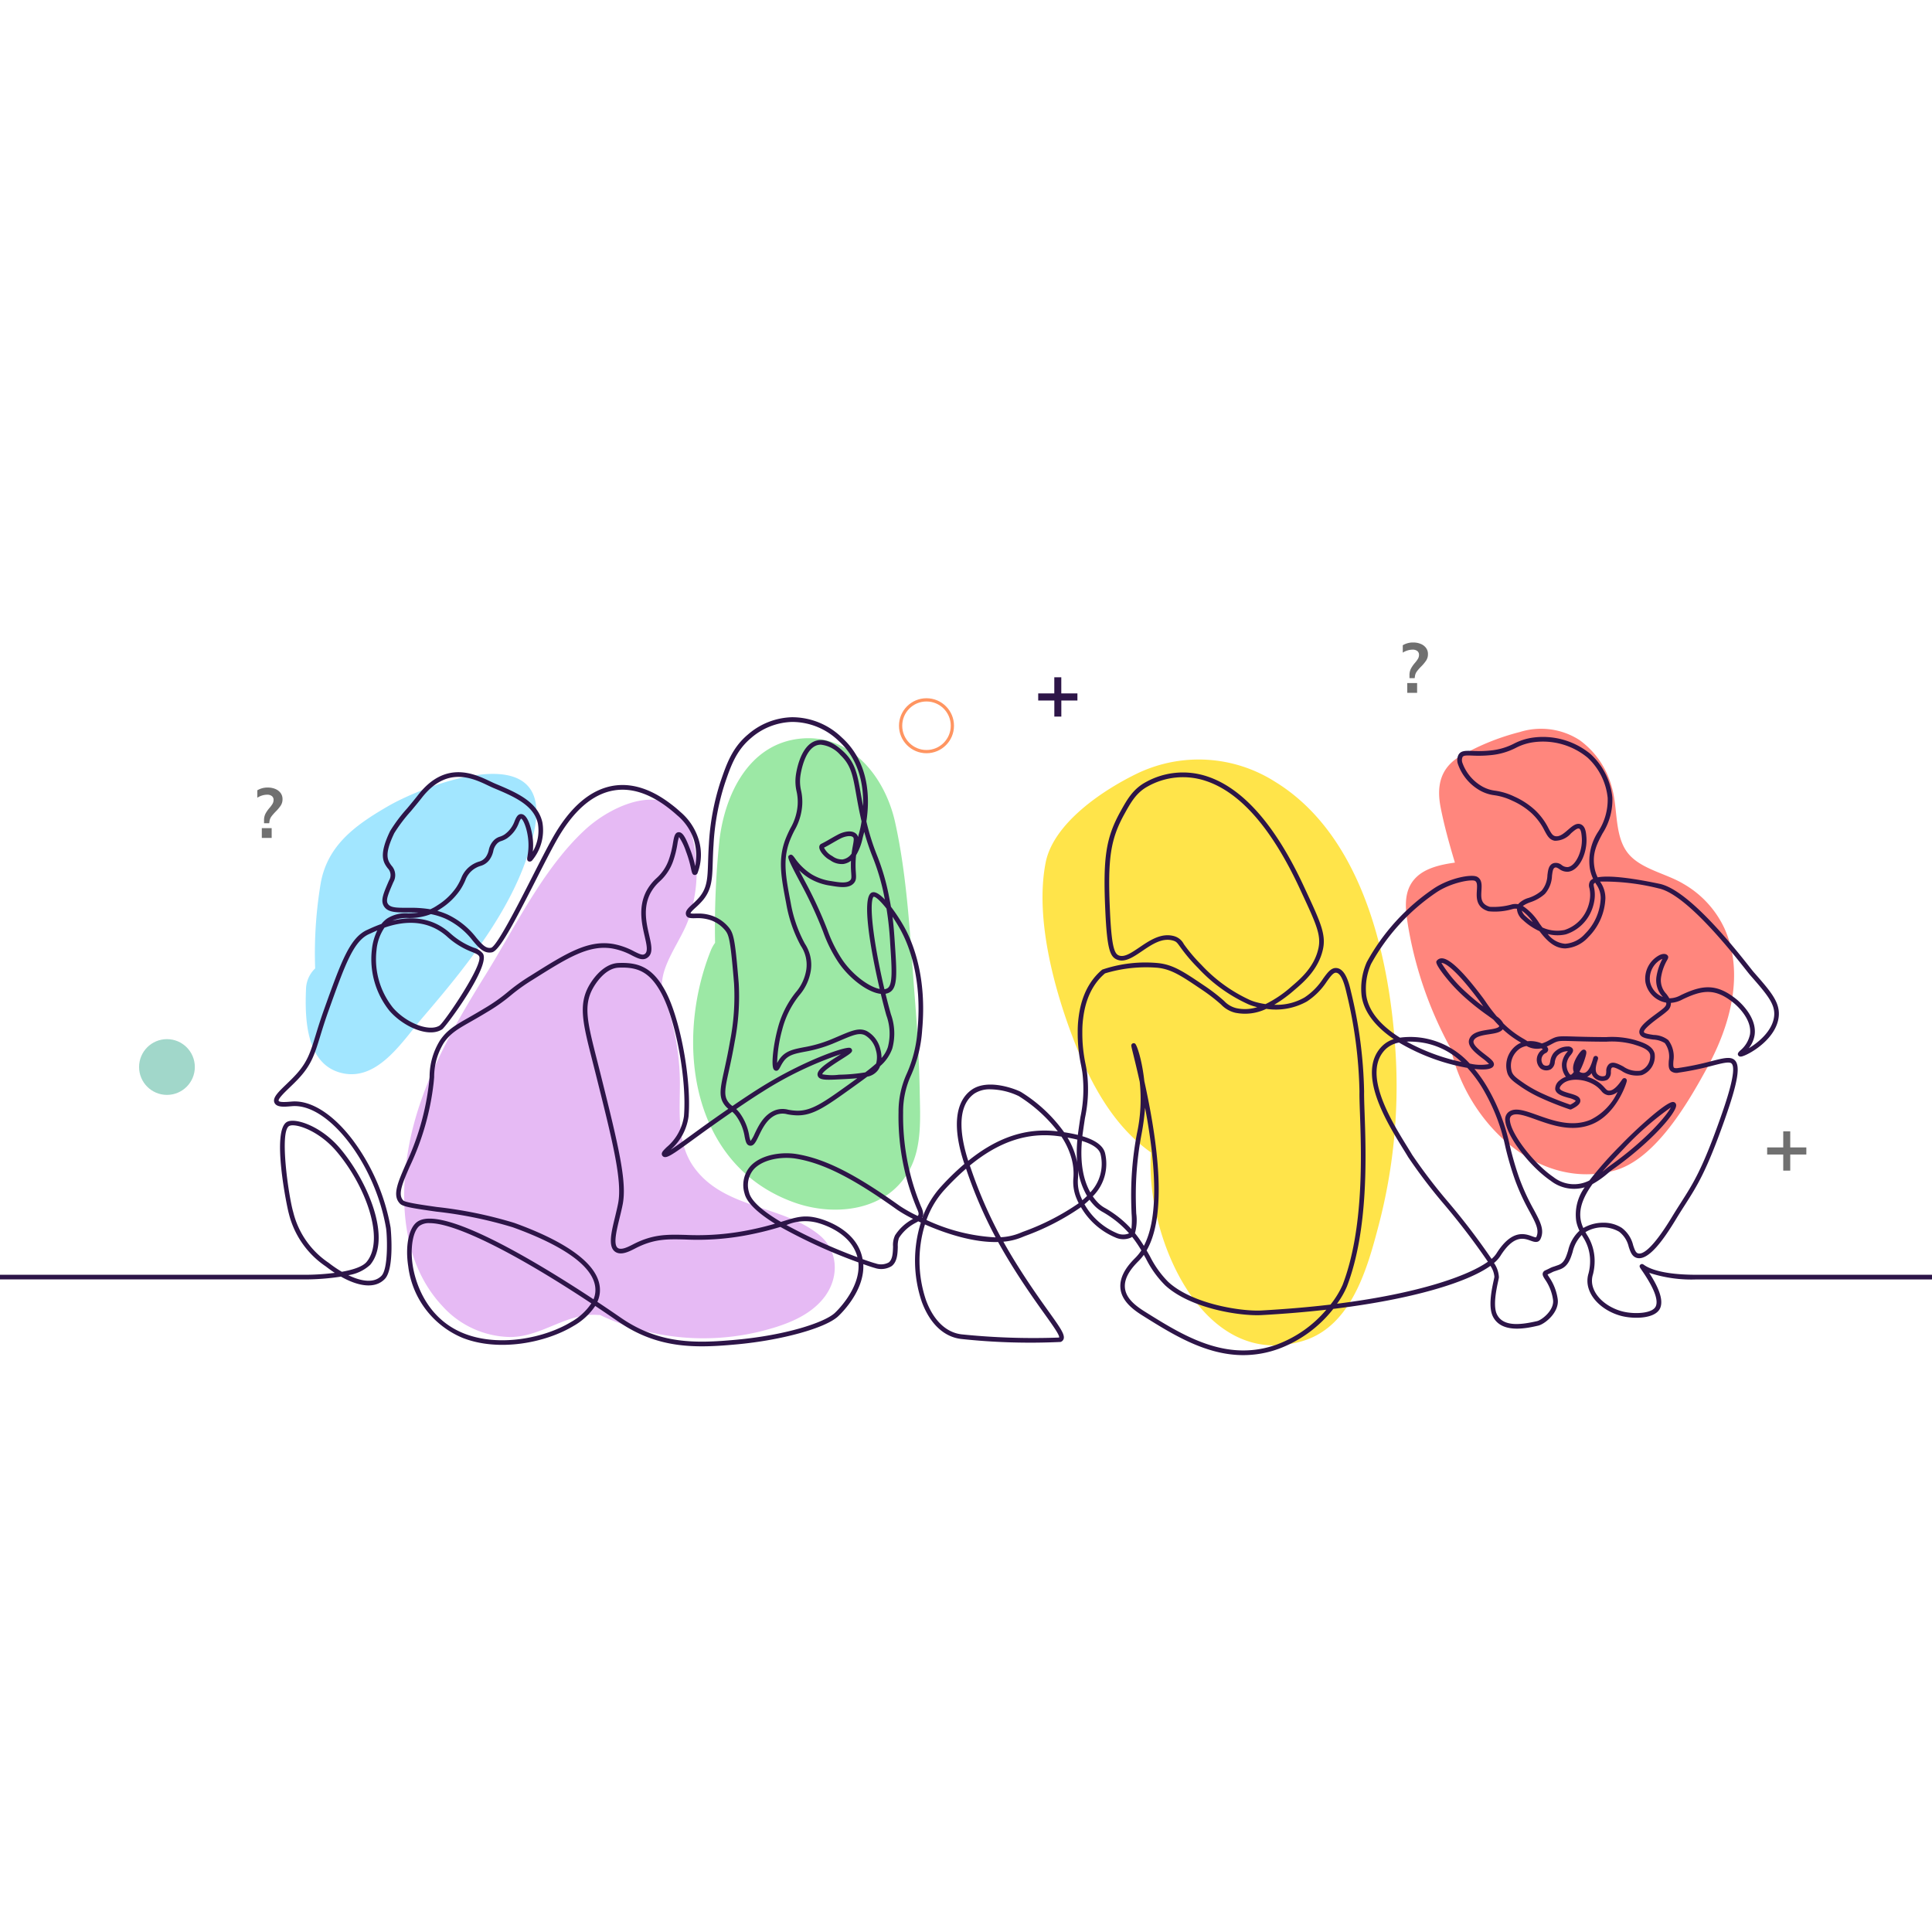 <svg xmlns="http://www.w3.org/2000/svg" width="300" height="300" viewBox="0 0 300 300"><defs><style>.cls-1{fill:#e6baf4;}.cls-2{fill:#ffe44a;}.cls-3{fill:#9ce8a5;}.cls-4{fill:#ff867d;}.cls-5{fill:#a2e6ff;}.cls-6{fill:#a1d7ca;}.cls-7,.cls-8{fill:none;}.cls-8{stroke:#ff9561;stroke-width:0.503px;}.cls-9{isolation:isolate;}.cls-10{fill:#707070;}.cls-11{fill:#2d1548;}</style></defs><g id="Calque_1" data-name="Calque 1"><path id="Tracé_791" data-name="Tracé 791" class="cls-1" d="M127.199,191.752c-5.704-4.655-14.757-3.994-19.438-10.495-2.746-3.814-2.168-8.778-2.187-13.213a38.333,38.333,0,0,0-2.489-13.284c-1.443-4.057,2.7-8.395,3.94-12.335a22.23,22.23,0,0,0,.194-13.515c-2.741-8.076-11.823-4.263-16.361-.078-6.517,6.012-10.834,15.085-15.463,22.538-5.03,8.099-10.018,16.791-11.84,26.266-1.638,8.513-1.115,18.494,5.13,25.157a14.472,14.472,0,0,0,10.689,4.819c4.756-.078,8.698-3.758,13.374-3.432.143.011.279.009.415.009a37.36,37.36,0,0,0,24.77,2.587c3.7-.915,7.827-2.296,10.172-5.485C130.315,198.28,130.193,194.194,127.199,191.752Z"/><path id="Tracé_792" data-name="Tracé 792" class="cls-2" d="M216.743,164.15c-.822-14.985-4.965-34.36-18.809-42.796a22.082,22.082,0,0,0-21.242-1.298c-5.338,2.56-13.137,7.731-14.332,13.923-1.643,8.503,1.245,19.333,4.263,27.231,2.597,6.798,6.137,13.537,12.103,17.746-.978,12.646,7.88,34.213,23.726,29.222,7.448-2.347,9.888-11.276,11.637-17.96A85.167,85.167,0,0,0,216.743,164.15Z"/><path id="Tracé_793" data-name="Tracé 793" class="cls-3" d="M142.817,169.672c-.084-4.827-.361-9.649-.743-14.46-.721-9.057-1.113-18.671-3.087-27.555-1.552-6.994-6.857-13.764-14.715-12.963-8.042.821-11.754,8.75-12.568,15.871a129.884,129.884,0,0,0-.666,15.835,5.266,5.266,0,0,0-.659,1.178c-5.636,14.092-3.216,33.364,12.956,39.144,6.376,2.279,14.635,1.31,18.007-5.283C143.168,177.873,142.884,173.547,142.817,169.672Z"/><path id="Tracé_794" data-name="Tracé 794" class="cls-4" d="M267.772,144.161a15.542,15.542,0,0,0-6.371-6.918c-2.541-1.541-6.264-2.21-8.322-4.422-2.521-2.705-1.78-7.275-2.817-10.649a13.204,13.204,0,0,0-4.958-7.23,11.016,11.016,0,0,0-9.314-1.273,36.36,36.36,0,0,0-9.715,4.034c-2.728,1.868-3.177,4.577-2.576,7.66.561,2.877,1.365,5.741,2.217,8.583-2.314.316-4.605.878-6.043,2.317-2.069,2.069-1.64,4.994-1.214,7.597a60.211,60.211,0,0,0,6.643,19.014c2.405,11.132,13.271,22.089,25.315,18.909,6.435-1.699,11.546-10.622,14.515-16.067C268.636,159.288,270.927,151.183,267.772,144.161Z"/><path id="Tracé_795" data-name="Tracé 795" class="cls-5" d="M60.152,125.243c-4.875,2.84-9.222,5.916-10.33,11.774a65.744,65.744,0,0,0-.884,13.359,4.597,4.597,0,0,0-1.422,3.258c-.192,4.669.018,11.774,5.675,13.015,5.528,1.213,9.359-5.054,12.422-8.627,7.113-8.296,15.283-18.328,17.416-29.374C85.805,114.264,66.094,121.783,60.152,125.243Z"/><circle id="Ellipse_25" data-name="Ellipse 25" class="cls-6" cx="25.925" cy="165.686" r="4.329"/><g id="Ellipse_26" data-name="Ellipse 26"><circle id="Ellipse_50" data-name="Ellipse 50" class="cls-7" cx="143.865" cy="112.692" r="4.329"/><circle id="Ellipse_51" data-name="Ellipse 51" class="cls-8" cx="143.865" cy="112.692" r="4.019"/></g><g id="_" data-name=" "><g id="_2" data-name=" 2" class="cls-9"><g class="cls-9"><path class="cls-10" d="M219.441,99.767a2.948,2.948,0,0,1,1.194.229,1.907,1.907,0,0,1,.81.63,1.564,1.564,0,0,1,.288.934,1.78,1.78,0,0,1-.267.988,6.399,6.399,0,0,1-.798.956,7.097,7.097,0,0,0-.674.776,1.594,1.594,0,0,0-.282.723l-.044.304h-.804v-.445a2.2,2.2,0,0,1,.218-1.026,5.017,5.017,0,0,1,.63-.906,4.625,4.625,0,0,0,.473-.641,1.197,1.197,0,0,0,.157-.608.714.714,0,0,0-.266-.592,1.146,1.146,0,0,0-.733-.212,2.882,2.882,0,0,0-1.521.467v-1.151A3.048,3.048,0,0,1,219.441,99.767Zm-.923,7.82v-1.521h1.531V107.587Z"/></g></g></g><g id="_3" data-name=" 3"><g id="_4" data-name=" 4" class="cls-9"><g class="cls-9"><path class="cls-10" d="M41.577,122.29a2.948,2.948,0,0,1,1.194.229,1.907,1.907,0,0,1,.81.63,1.564,1.564,0,0,1,.288.934,1.78,1.78,0,0,1-.267.988,6.399,6.399,0,0,1-.798.956,7.097,7.097,0,0,0-.674.776,1.594,1.594,0,0,0-.282.723l-.044.304h-.804v-.445a2.2,2.2,0,0,1,.218-1.026,5.016,5.016,0,0,1,.63-.906,4.624,4.624,0,0,0,.473-.641,1.197,1.197,0,0,0,.157-.608.714.714,0,0,0-.266-.592,1.146,1.146,0,0,0-.733-.212,2.882,2.882,0,0,0-1.521.467v-1.151A3.048,3.048,0,0,1,41.577,122.29Zm-.923,7.82V128.59h1.531v1.521Z"/></g></g></g><g id="_5" data-name=" 5"><g id="Groupe_1260" data-name="Groupe 1260"><path id="Tracé_796" data-name="Tracé 796" class="cls-10" d="M280.487,178.172v1.101h-2.5v2.5h-1.086v-2.5H274.403V178.172h2.499v-2.497h1.086v2.497Z"/></g></g><g id="_2-2" data-name=" 2-2"><g id="Groupe_1261" data-name="Groupe 1261"><path id="Tracé_797" data-name="Tracé 797" class="cls-11" d="M167.301,107.671v1.102h-2.499V111.272H163.716v-2.499h-2.504V107.671h2.499v-2.5h1.086v2.497Z"/></g></g><path id="Tracé_798" data-name="Tracé 798" class="cls-11" d="M308.742,197.945h-45.326c-5.263,0-7.37-.971-8.163-1.552-.258-.189-.433-.114-.536-.017-.233.22-.1.411.163.791,1.916,2.758,2.666,4.664,2.231,5.667-.495,1.141-3.282,1.255-5.063.832-1.926-.457-4.134-1.842-4.727-3.908a3.266,3.266,0,0,1,.036-1.881,8.36,8.36,0,0,0,.254-2.258,7.51,7.51,0,0,0-1.23-3.948c-.067-.116-.132-.233-.196-.344a5.148,5.148,0,0,1,5.231-.066,4.089,4.089,0,0,1,1.49,2.342c.257.77.5,1.497,1.236,1.717,1.873.557,4.368-3.14,6.083-5.969.512-.845.971-1.564,1.414-2.258,1.94-3.038,3.336-5.234,6.124-13.106,2.129-6.012,2.548-8.563,1.552-9.414-.639-.543-1.748-.261-3.586.207a44.357,44.357,0,0,1-5.167,1.064c-.427.06-.577-.011-.628-.057-.142-.132-.116-.599-.088-1.051a4.251,4.251,0,0,0-.79-3.23,3.795,3.795,0,0,0-2.279-.8c-.549-.082-1.38-.206-1.494-.413-.227-.411,1.635-1.79,2.337-2.309.482-.356.936-.692,1.231-.966a1.531,1.531,0,0,0,.606-1.293,4.465,4.465,0,0,0,1.821-.543c.044-.022.078-.041.112-.055,3.019-1.426,4.955-1.701,7.797.597.299.24,2.903,2.424,2.552,4.881a4.372,4.372,0,0,1-1.502,2.505c-.246.233-.551.524-.28.823.196.219.507.117.673.062,1.308-.427,5.217-2.77,5.568-6.136.233-2.222-1.229-3.885-3.879-6.905-.108-.123-.347-.425-.679-.845-2.327-2.948-9.417-11.918-13.928-12.867-3.457-.728-7.57-1.396-9.626-1.009a5.367,5.367,0,0,1-.51-1.61c-.354-2.164.429-3.635,1.258-5.193a9.661,9.661,0,0,0,1.531-5.601,10.583,10.583,0,0,0-3.375-6.735,11.618,11.618,0,0,0-8.952-2.56,9.129,9.129,0,0,0-2.967.944,9.993,9.993,0,0,1-3.674,1.062,17.811,17.811,0,0,1-2.738.065c-1.076-.039-1.784-.065-2.172.57a1.879,1.879,0,0,0-.101,1.465,7.584,7.584,0,0,0,3.482,4.14,6.165,6.165,0,0,0,2.198.707,9.411,9.411,0,0,1,2.772.853,11.099,11.099,0,0,1,3.002,1.948,9.378,9.378,0,0,1,1.994,2.69c.433.807.776,1.444,1.603,1.576a3.294,3.294,0,0,0,2.524-1.169c.481-.415.978-.844,1.248-.716.317.148.374.903.412,1.403.155,2.059-.956,4.406-2.163,4.565a1.383,1.383,0,0,1-.953-.31,1.425,1.425,0,0,0-1.284-.29c-.737.258-.836,1.033-.939,1.855a3.864,3.864,0,0,1-.9,2.405,5.837,5.837,0,0,1-2.017,1.128,3.434,3.434,0,0,0-1.635.981,2.405,2.405,0,0,0-.945.021,10.332,10.332,0,0,1-3.455.383c-1.416-.435-1.358-1.407-1.291-2.533.05-.836.102-1.701-.661-2.126-.845-.465-4.267.166-6.722,1.803a32.838,32.838,0,0,0-10.417,11.429,10.133,10.133,0,0,0-.801,5.308c.407,2.663,2.386,4.897,4.983,6.662a4.441,4.441,0,0,0-1.707.989c-4.248,4.052.573,11.857,3.163,16.051.296.477.563.911.789,1.29a82.612,82.612,0,0,0,5.659,7.423,108.376,108.376,0,0,1,6.715,8.812c-3.042,2.164-10.629,4.912-23.429,6.526a13.258,13.258,0,0,0,1.545-2.693c3.373-8.802,2.961-20.54,2.74-26.847-.051-1.474-.092-2.631-.078-3.414a70.503,70.503,0,0,0-2.029-15.469c-.259-1.128-.798-3.475-2.159-3.694-.886-.142-1.458.645-2.182,1.64a10.015,10.015,0,0,1-2.878,2.913,8.583,8.583,0,0,1-4.707,1.137,20.822,20.822,0,0,0,3.109-2.266c1.422-1.208,3.801-3.232,4.469-6.414.477-2.275-.451-4.267-2.692-9.087l-.286-.615c-4.41-9.493-9.455-15.234-14.993-17.068a11.88,11.88,0,0,0-9.587.898c-1.968,1.07-2.892,2.731-3.87,4.492-2.296,4.13-2.763,7.186-2.376,15.572.271,5.873.743,7.009,1.768,7.459,1.222.539,2.538-.356,3.933-1.301,1.539-1.043,3.13-2.123,4.81-1.635.51.149.632.317,1.086.949a25.977,25.977,0,0,0,2.798,3.307,24.36,24.36,0,0,0,7.609,5.545,7.266,7.266,0,0,0,1.254.455c.092.025.202.054.329.084a6.275,6.275,0,0,1-3.258.151,3.811,3.811,0,0,1-1.884-1.116,28.365,28.365,0,0,0-3.126-2.405c-3.191-2.154-4.793-3.234-7.155-3.477a20.823,20.823,0,0,0-8.651,1.019c-3.062,2.566-3.525,6.284-3.7,7.689a16.318,16.318,0,0,0-.103,1.991,23.591,23.591,0,0,0,.517,5.142c.085.446.159.832.208,1.193a20.816,20.816,0,0,1-.31,6.911c-.095.637-.202,1.344-.316,2.151-.029.199-.054.395-.078.588-.765-.19-1.514-.32-2.131-.416a23.291,23.291,0,0,0-6.677-6.237c-.437-.28-5.027-2.233-7.68-.359-2.612,1.843-3.007,5.92-1.13,11.516a40.765,40.765,0,0,0-3.67,3.569,14.512,14.512,0,0,0-2.87,4.829l-.043-.02c.258-.377.265-.883-.137-1.743a36.605,36.605,0,0,1-2.793-14.628,13.481,13.481,0,0,1,1.251-5.819,20.54,20.54,0,0,0,1.707-7.013c.741-8.146-1.401-13.456-2.743-15.894a27.963,27.963,0,0,0-2.108-3.223c-.078-.465-.174-.964-.283-1.505a34.646,34.646,0,0,0-1.881-6.475,36.468,36.468,0,0,1-1.65-5.267c.495-3.137.659-9.016-3.845-13.058a11.094,11.094,0,0,0-7.716-3.115,10.833,10.833,0,0,0-6.805,2.662c-2.483,2.073-3.361,4.642-4.289,7.363A38.005,38.005,0,0,0,110.075,131.1c-.072,1.037-.1,1.95-.125,2.753-.078,2.455-.12,3.939-1.307,5.404a10.677,10.677,0,0,1-1.118,1.139c-.662.607-1.185,1.086-.99,1.688.166.516.746.505,1.417.495a6.345,6.345,0,0,1,2.528.352,5.168,5.168,0,0,1,2.159,1.576c.538.692.77,1.447,1.26,7.189l.029.349c.033.382.05.594.058.711a35.997,35.997,0,0,1-.621,8.895c-.317,1.836-.637,3.296-.894,4.468-.635,2.895-.925,4.217.078,5.508a3.047,3.047,0,0,0,.548.551c-1.599,1.102-2.912,2.037-3.336,2.338-.94.671-1.784,1.289-2.536,1.835-1.23.896-2.351,1.714-3.095,2.183a8.32,8.32,0,0,0,2.788-5.178c.465-5.705-1.282-15.17-3.601-19.477-2.038-3.786-4.303-4.466-7.301-4.344-2.564.109-4.282,3.016-4.601,3.598-1.621,2.959-.889,5.844.57,11.591q.207.817.435,1.718c2.738,10.917,4.246,16.932,3.554,20.456-.13.662-.303,1.368-.465,2.05-.586,2.389-1.139,4.646.028,5.436.898.607,2.184-.057,3.036-.495l.148-.078c2.87-1.462,4.898-1.411,7.708-1.34a41.101,41.101,0,0,0,10.441-.853c1.839-.382,3.199-.768,4.306-1.103a82.368,82.368,0,0,0,12.111,5.508c.43,4.105-3.637,7.836-3.681,7.875-1.625,1.467-7.509,3.414-15.214,4.128-6.295.586-11.995.733-17.999-3.414-.931-.642-2.172-1.492-3.636-2.462a4.395,4.395,0,0,0,.379-1.356c.517-4.869-6.939-8.618-13.285-10.905A65.783,65.783,0,0,0,67.839,187.421c-2.293-.325-4.893-.698-5.207-1.009-.905-.904-.149-2.646.995-5.283a40.987,40.987,0,0,0,3.705-12.962c.032-.31.057-.613.083-.912a10.065,10.065,0,0,1,1.489-5.299c1.016-1.505,2.164-2.159,4.249-3.346.715-.407,1.523-.868,2.462-1.441a27.174,27.174,0,0,0,3.681-2.585,28.666,28.666,0,0,1,3.44-2.458c5.405-3.4,8.666-5.452,12.353-4.843a10.215,10.215,0,0,1,3.055,1.086c.947.472,1.694.846,2.405.33.904-.656.615-1.911.249-3.499-.428-1.858-.961-4.169.155-6.419a6.772,6.772,0,0,1,1.474-1.908,7.644,7.644,0,0,0,2.102-3.171,15.648,15.648,0,0,0,.664-2.663,6.139,6.139,0,0,1,.246-1.069,9.136,9.136,0,0,1,1.086,2.254,17.2,17.2,0,0,1,.776,2.668c.138.633.216.985.603.974a.485.485,0,0,0,.388-.233,7.991,7.991,0,0,0,.092-5.576,9.077,9.077,0,0,0-2.77-4.011c-3.576-3.22-7.07-4.577-10.385-4.034-3.556.592-6.737,3.324-9.439,8.134-.887,1.577-2.006,3.778-3.192,6.109-2.039,4.007-5.45,10.714-6.345,10.914-.792.141-1.327-.435-2.279-1.552a12.266,12.266,0,0,0-4.48-3.614,11.145,11.145,0,0,0-1.585-.567c.15-.088.3-.185.454-.29a10.539,10.539,0,0,0,3.061-2.912,9.502,9.502,0,0,0,.835-1.546,3.597,3.597,0,0,1,1.027-1.499,3.655,3.655,0,0,1,1.31-.721,2.587,2.587,0,0,0,1.416-.972,3.627,3.627,0,0,0,.583-1.326,2.337,2.337,0,0,1,.574-1.16,1.478,1.478,0,0,1,.698-.424,3.732,3.732,0,0,0,.865-.413,5.021,5.021,0,0,0,1.848-2.426,2.761,2.761,0,0,1,.324-.629c.29.021.965,1.462,1.129,3.378a9.228,9.228,0,0,1-.123,2.421c-.067.405-.125.754.233.86a.51.51,0,0,0,.481-.159,7.293,7.293,0,0,0,1.603-5.896c-.698-3.258-4.072-4.673-7.331-6.038-.233-.099-.497-.224-.802-.369-2.425-1.155-6.939-3.303-11.161,2.113-.521.669-1.118,1.385-1.694,2.077a24.075,24.075,0,0,0-2.659,3.538c-1.836,3.79-1.031,4.888-.383,5.771a1.521,1.521,0,0,1,.215,1.888c-.86,1.995-1.292,2.996-.884,3.856.538,1.132,1.902,1.127,3.629,1.123.57,0,1.189,0,1.842.033a13.583,13.583,0,0,1-1.629.109,5.365,5.365,0,0,0-3.278.815,4.422,4.422,0,0,0-.864.832q-.926.326-1.894.776c-.113.053-.211.097-.29.133-2.725,1.207-4.06,4.931-6.72,12.366-.567,1.587-.957,2.855-1.301,3.974-.814,2.652-1.261,4.112-2.929,5.991-.521.586-1.111,1.155-1.629,1.656-1.282,1.233-2.208,2.125-1.832,2.892.347.71,1.515.609,2.453.529.15-.012.29-.025.411-.032,5.624-.305,12.791,9.092,14.453,18.978.161.956.393,6.231-.713,7.37-1.164,1.202-3.165.865-5.152-.093a6.383,6.383,0,0,0,3.4-1.61c3.458-4.185-.531-13.228-4.74-18.148-2.882-3.369-6.793-4.686-8.113-4.078-2.575,1.182-.047,13.378.211,14.238a13.915,13.915,0,0,0,5.758,8.245c.445.347.908.68,1.384.991a36.651,36.651,0,0,1-4.723.299H-1.657a.36.36,0,0,0-.359.361.36.36,0,0,0,.359.359H47.25a36.827,36.827,0,0,0,5.691-.433c2.524,1.419,5.198,2.023,6.805.372,1.564-1.611.916-7.93.907-7.991a32.089,32.089,0,0,0-5.832-13.532c-3.015-4.003-6.431-6.214-9.368-6.046-.128.008-.275.02-.434.033-.441.038-1.614.138-1.744-.129-.145-.296.956-1.356,1.684-2.057.531-.511,1.133-1.086,1.672-1.697,1.772-1.995,2.264-3.6,3.08-6.257.341-1.113.728-2.372,1.29-3.944,2.589-7.237,3.889-10.871,6.331-11.952.083-.036.184-.083.303-.138.251-.116.573-.265.953-.426a8.926,8.926,0,0,0-.843,2.995,12.82,12.82,0,0,0,2.729,9.488c2.151,2.483,6.106,4.243,8.18,2.883.576-.378,7.573-9.813,6.334-11.763a2.707,2.707,0,0,0-1.418-.918,11.491,11.491,0,0,1-3.689-2.273c-2.4-2.126-5.396-2.767-8.941-1.922a5.629,5.629,0,0,1,2.45-.413,9.141,9.141,0,0,0,3.517-.602,10.66,10.66,0,0,1,2.292.719,11.497,11.497,0,0,1,4.227,3.424c.96,1.124,1.719,2.012,2.953,1.792,1.143-.203,3.354-4.403,6.86-11.296,1.182-2.327,2.299-4.519,3.181-6.083,2.59-4.607,5.596-7.221,8.935-7.768,3.088-.507,6.382.79,9.788,3.857a8.401,8.401,0,0,1,2.568,3.7,8.546,8.546,0,0,1,.244,4.2,17.54,17.54,0,0,0-.753-2.514c-.655-1.707-1.139-2.824-1.856-2.75-.562.059-.679.71-.853,1.696a14.802,14.802,0,0,1-.632,2.543,6.94,6.94,0,0,1-1.933,2.907,7.477,7.477,0,0,0-1.61,2.095c-1.234,2.483-.645,5.035-.215,6.905.306,1.328.548,2.377.029,2.754-.341.248-.78.047-1.659-.392a11.016,11.016,0,0,0-3.258-1.155c-3.957-.654-7.305,1.453-12.854,4.943a29.121,29.121,0,0,0-3.513,2.511,26.696,26.696,0,0,1-3.601,2.529c-.931.567-1.733,1.025-2.441,1.43-2.108,1.201-3.379,1.926-4.49,3.569a10.758,10.758,0,0,0-1.61,5.639c-.026.296-.051.597-.082.903a40.346,40.346,0,0,1-3.646,12.746c-1.261,2.908-2.095,4.829-.843,6.079.465.465,2.148.719,5.614,1.212a65.389,65.389,0,0,1,11.87,2.431c6.104,2.2,13.283,5.746,12.814,10.151a3.703,3.703,0,0,1-.272,1.031C83.529,196.061,68.332,186.834,64.683,189.804c-1.249,1.016-1.768,3.765-1.292,6.841a13.888,13.888,0,0,0,8.43,11.094c5.642,2.225,12.939.756,17.231-1.843a9.961,9.961,0,0,0,3.376-3.112q1.746,1.164,3.569,2.421c6.206,4.286,12.039,4.14,18.477,3.541,6.898-.642,13.618-2.495,15.629-4.31.191-.173,4.184-3.837,3.947-8.139.951.34,1.593.543,1.779.587a3.072,3.072,0,0,0,2.638-.292c.874-.678.912-1.968.943-3.005a3.472,3.472,0,0,1,.187-1.369,6.744,6.744,0,0,1,2.614-2.353c.133-.078.258-.146.373-.218.133.063.269.126.407.19a19.86,19.86,0,0,0,.155,12.335c1.258,3.383,3.424,5.424,6.099,5.741a100.385,100.385,0,0,0,15.438.465.73.73,0,0,0,.479-.474c.217-.694-.585-1.815-2.341-4.273-1.17-1.638-2.773-3.879-4.59-6.749-.921-1.455-1.723-2.809-2.427-4.073a9.578,9.578,0,0,0,2.746-.635l.621-.251a37.901,37.901,0,0,0,8.679-4.475,11.23,11.23,0,0,0,5.346,4.707,2.959,2.959,0,0,0,2.414.021,1.707,1.707,0,0,0,.185-.118,18.998,18.998,0,0,1,1.432,2.105,7.026,7.026,0,0,1-.808,1.023l-.139.143c-.766.776-2.56,2.604-2.289,4.81.233,1.919,1.957,3.223,3.429,4.145,4.663,2.92,9.805,6.14,15.643,6.139a16.047,16.047,0,0,0,5.488-.978,19.331,19.331,0,0,0,8.48-6.2c12.345-1.501,20.826-4.123,24.403-6.683a3.532,3.532,0,0,1,.616,1.699c-.008.078-.054.294-.109.543-.287,1.319-.886,4.068-.133,5.604,1.348,2.747,5.339,1.829,7.044,1.437,1.047-.241,3.332-2.102,3.026-4.139a8.038,8.038,0,0,0-1.327-3.395c-.091-.141-.197-.31-.247-.411.473-.216.632-.299.728-.351a3.3,3.3,0,0,1,.543-.208l.633-.222c1.275-.45,1.638-1.599,1.988-2.71a5.515,5.515,0,0,1,1.422-2.643c.051.092.104.182.155.272a6.721,6.721,0,0,1,1.134,3.607,7.579,7.579,0,0,1-.237,2.08,3.941,3.941,0,0,0-.026,2.238c.674,2.346,3.124,3.905,5.254,4.41,1.957.465,5.18.388,5.89-1.247.625-1.441-.525-3.666-1.707-5.485a21.001,21.001,0,0,0,7.352,1.029h45.311a.36.36,0,0,0,0-.72ZM51.039,196.09a13.282,13.282,0,0,1-5.508-7.884c-.683-2.279-2.215-12.635-.6-13.376a1.29,1.29,0,0,1,.531-.092c1.396,0,4.392,1.245,6.735,3.985,4.563,5.333,7.629,13.717,4.732,17.223-.621.75-2.146,1.233-3.846,1.536A18.324,18.324,0,0,1,51.039,196.09Zm18.368-50.67a12.287,12.287,0,0,0,3.894,2.405c.551.224.915.372,1.086.636.77,1.212-5.268,10.101-6.121,10.775-1.563,1.024-5.151-.338-7.242-2.753a12.077,12.077,0,0,1-2.56-8.933,7.37,7.37,0,0,1,1.236-3.504C62.224,143.165,66.114,142.505,69.407,145.42Zm-2.584-4.227a18.417,18.417,0,0,0-3.278-.233H63.157c-1.685.005-2.651-.026-2.978-.711-.268-.565.145-1.523.895-3.258a2.193,2.193,0,0,0-.296-2.597c-.561-.766-1.196-1.629.45-5.031a24.038,24.038,0,0,1,2.566-3.392c.58-.698,1.18-1.418,1.707-2.095,3.867-4.96,7.884-3.049,10.284-1.905.3.142.583.278.833.382,3.088,1.294,6.284,2.632,6.905,5.526a6.494,6.494,0,0,1-.791,4.359,9.387,9.387,0,0,0,.018-1.796c-.088-1.043-.621-4.022-1.836-4.034-.528,0-.754.512-.993,1.062a4.348,4.348,0,0,1-1.58,2.109,3.033,3.033,0,0,1-.713.337,2.183,2.183,0,0,0-.982.606,2.995,2.995,0,0,0-.749,1.469,2.948,2.948,0,0,1-.465,1.086,1.89,1.89,0,0,1-1.078.719,4.386,4.386,0,0,0-1.533.849,4.276,4.276,0,0,0-1.216,1.747,8.879,8.879,0,0,1-.776,1.439,9.91,9.91,0,0,1-2.87,2.721,7.356,7.356,0,0,1-1.137.64Zm21.847,64.088c-4.14,2.508-11.172,3.928-16.594,1.79-6.276-2.474-7.697-8.689-7.983-10.537-.424-2.745.011-5.341,1.035-6.174a2.489,2.489,0,0,1,1.59-.432c3.957,0,13.179,4.562,25.103,12.46a9.215,9.215,0,0,1-3.152,2.892Zm49.567-58.624c.252,3.772.417,6.264-.424,6.788a1.2,1.2,0,0,1-.477.164c-.641-2.715-1.195-5.542-1.552-7.943-.874-5.95-.142-6.41-.136-6.412a.143.143,0,0,1,.046-.007c.301,0,1.065.698,1.964,1.843A50.588,50.588,0,0,1,138.236,146.657Zm-13.259-.13a20.673,20.673,0,0,1-2.195-6.338c-.766-3.998-1.273-6.639-.164-9.592a16.74,16.74,0,0,1,.761-1.677,9.013,9.013,0,0,0,1.189-3.916,8.086,8.086,0,0,0-.179-2.256,6.234,6.234,0,0,1-.118-2.172c.005-.043.521-4.32,2.697-4.883a1.928,1.928,0,0,1,.483-.059,4.661,4.661,0,0,1,3.034,1.603c1.66,1.572,1.943,3.175,2.456,6.087.213,1.203.453,2.566.841,4.221a15.788,15.788,0,0,1-.399,1.877c-.044.147-.09.33-.14.536l-.005.018a1.014,1.014,0,0,0-.346-.55c-.74-.621-2.051-.209-2.709.134-.543.284-.984.539-1.372.764-.444.258-.827.479-1.273.694a.566.566,0,0,0-.324.521c-.011.646.931,1.629,1.545,1.95.039.021.091.053.155.092a3.082,3.082,0,0,0,2.033.582,2.638,2.638,0,0,0,1.191-.5c-.011.238-.016.49-.013.756,0,.474.029.853.05,1.157.046.678.05.883-.136,1.086-.507.562-1.756.354-2.963.155a8.083,8.083,0,0,1-2.987-1.021,8.977,8.977,0,0,1-2.668-2.554c-.274-.372-.49-.666-.815-.465-.358.216-.465.282,1.605,4.158l.124.233a64.9,64.9,0,0,1,3.486,7.538,21.637,21.637,0,0,0,2.314,4.651c1.645,2.476,4.544,4.75,6.635,4.971.303,1.264.592,2.374.828,3.215l.032.113a8.229,8.229,0,0,1,.233,4.95,4.81,4.81,0,0,1-.982,1.682,5.03,5.03,0,0,0-.196-1.416,4.293,4.293,0,0,0-2.087-2.77c-1.185-.565-2.292-.092-4.5.853-.345.147-.721.31-1.13.478a20.313,20.313,0,0,1-4.189,1.191c-1.556.305-2.786.543-3.67,1.744a5.974,5.974,0,0,0-.438.698,21.695,21.695,0,0,1,.776-5.137,14.164,14.164,0,0,1,2.654-5.359,7.715,7.715,0,0,0,1.805-3.879A5.947,5.947,0,0,0,124.977,146.527Zm7.459-15.235c-.065.352-.14.765-.201,1.254a2.12,2.12,0,0,1-1.396.906,2.433,2.433,0,0,1-1.543-.483,2.304,2.304,0,0,0-.199-.117,2.964,2.964,0,0,1-1.145-1.23c.432-.213.818-.438,1.226-.673s.812-.472,1.343-.749,1.525-.548,1.914-.221C132.627,130.141,132.591,130.451,132.436,131.292Zm1.763-2.113A37.264,37.264,0,0,0,135.506,133.079a33.973,33.973,0,0,1,1.847,6.362l.049.244c-.766-.811-1.514-1.326-2.043-1.086-1.639.735-.126,9.131,1.241,14.973-1.721-.341-4.306-2.282-5.857-4.618a21.049,21.049,0,0,1-2.245-4.518,65.641,65.641,0,0,0-3.521-7.612l-.124-.233q-.441-.824-.768-1.457a8.592,8.592,0,0,0,1.641,1.279,8.838,8.838,0,0,0,3.237,1.113c1.396.233,2.845.476,3.616-.38.398-.441.366-.911.319-1.619-.02-.295-.045-.661-.047-1.114a13.388,13.388,0,0,1,.082-1.609,8.683,8.683,0,0,0,1.016-2.672c.049-.194.091-.365.132-.504C134.104,129.539,134.148,129.386,134.2,129.178Zm-21.018,37.094c.258-1.18.58-2.647.9-4.5a36.726,36.726,0,0,0,.627-9.066c-.008-.119-.026-.336-.059-.724l-.029-.349c-.486-5.707-.723-6.69-1.409-7.571a5.909,5.909,0,0,0-2.464-1.803,6.407,6.407,0,0,0-2.41-.405c-.138,0-.269,0-.393.005a3.504,3.504,0,0,1-.724-.029c.008-.182.442-.58.795-.904a11.243,11.243,0,0,0,1.191-1.216c1.34-1.655,1.39-3.317,1.467-5.836.025-.798.053-1.701.124-2.725a37.356,37.356,0,0,1,1.76-9.511c.894-2.621,1.739-5.097,4.069-7.042a10.123,10.123,0,0,1,6.355-2.495,10.39,10.39,0,0,1,7.223,2.93c3.291,2.953,3.912,7.06,3.811,10.129-.137-.706-.252-1.354-.358-1.962-.523-2.962-.838-4.75-2.671-6.485-1.543-1.461-2.954-2.039-4.189-1.718-2.65.685-3.211,5.301-3.233,5.497a6.939,6.939,0,0,0,.126,2.389,7.463,7.463,0,0,1,.169,2.079,8.327,8.327,0,0,1-1.114,3.635,17.451,17.451,0,0,0-.791,1.745c-1.18,3.144-.658,5.863.132,9.981a21.299,21.299,0,0,0,2.259,6.533,5.249,5.249,0,0,1,.853,3.724,7.054,7.054,0,0,1-1.67,3.552,14.946,14.946,0,0,0-2.77,5.6c-.631,2.327-1.046,5.58-.636,6.284a.486.486,0,0,0,.301.238c.38.096.569-.261.769-.64a6.182,6.182,0,0,1,.5-.829c.718-.974,1.718-1.169,3.229-1.465a20.855,20.855,0,0,0,4.331-1.234c.412-.171.789-.332,1.136-.479,2.072-.883,3.018-1.286,3.91-.861a3.632,3.632,0,0,1,1.707,2.314,3.801,3.801,0,0,1,.041,2.081c-.465.423-1.024.873-1.689,1.377a27.612,27.612,0,0,1-4.071.363,8.257,8.257,0,0,1-2.606-.067c.054-.472,2.168-1.81,2.969-2.317,1.432-.906,1.818-1.149,1.609-1.569a.421.421,0,0,0-.272-.217c-.798-.226-7.193,1.981-13.887,6.152-1.354.845-2.936,1.901-4.361,2.878a2.584,2.584,0,0,1-.607-.562C112.328,170.16,112.578,169.022,113.182,166.273Zm13.809.801c.254.683,1.343.628,3.32.53,1.102-.054,2.03-.101,2.811-.178q-.6.436-1.289.931c-3.885,2.787-5.837,4.189-8.134,4.112a8.628,8.628,0,0,1-1.311-.155,3.424,3.424,0,0,0-2.029.088c-1.739.655-2.572,2.391-3.181,3.658a4.98,4.98,0,0,1-.627,1.103,4.129,4.129,0,0,1-.212-.794,8.212,8.212,0,0,0-1.434-3.491,5.067,5.067,0,0,0-.585-.664c1.369-.936,2.863-1.932,4.152-2.735a55.811,55.811,0,0,1,12.108-5.794l-.328.208c-2.176,1.376-3.578,2.341-3.263,3.182Zm-4.872,23.152a7.395,7.395,0,0,1,4.676-.388c.849.216,5.14,1.469,6.269,5.097.029.095.057.19.078.286a86.099,86.099,0,0,1-11.024-4.995Zm16.864,1.597a3.516,3.516,0,0,0-.31,1.745c-.028.931-.059,1.988-.665,2.459a2.483,2.483,0,0,1-2.04.155c-.28-.064-1.009-.299-2.027-.667a6.429,6.429,0,0,0-.194-.795c-1.241-3.993-5.866-5.349-6.781-5.58-2.071-.523-3.3-.144-5.337.484l-.366.112c-2.62-1.552-4.627-3.177-4.955-4.6a3.742,3.742,0,0,1,.776-3.611c1.441-1.532,4.374-1.971,6.527-1.611,4.251.711,8.79,3.003,15.667,7.913a20.917,20.917,0,0,0,2.507,1.442A7.435,7.435,0,0,0,138.982,191.823Zm3.519-3.012a21.444,21.444,0,0,1-2.8-1.569c-6.973-4.976-11.598-7.304-15.967-8.034-2.268-.379-5.479.03-7.169,1.826a4.422,4.422,0,0,0-.956,4.267c.352,1.523,2.239,3.162,4.732,4.715-.973.285-2.139.595-3.618.902a40.484,40.484,0,0,1-10.276.837c-2.807-.071-5.023-.126-8.053,1.419l-.151.078c-.658.338-1.757.907-2.302.538-.752-.508-.209-2.715.268-4.667.169-.69.344-1.403.477-2.083.694-3.532-.591-8.922-3.562-20.768q-.226-.904-.435-1.722c-1.457-5.741-2.122-8.357-.636-11.068.285-.521,1.822-3.131,3.999-3.223.205-.009.404-.013.6-.013,2.478,0,4.306.76,6.037,3.976,2.265,4.21,3.974,13.48,3.517,19.078a7.746,7.746,0,0,1-2.699,4.844c-.496.491-.746.738-.746,1.039a.465.465,0,0,0,.139.334c.495.49,1.319-.082,4.754-2.582.749-.543,1.593-1.164,2.53-1.83.438-.31,1.839-1.31,3.522-2.469a4.121,4.121,0,0,1,.621.677,7.473,7.473,0,0,1,1.305,3.205c.15.721.268,1.289.789,1.38.621.106.949-.578,1.403-1.524.556-1.157,1.319-2.742,2.786-3.296a2.725,2.725,0,0,1,1.65-.053,9.214,9.214,0,0,0,1.412.164c2.543.087,4.56-1.363,8.58-4.246.906-.65,1.707-1.227,2.417-1.759a2.658,2.658,0,0,0,1.707-1.074,2.874,2.874,0,0,0,.282-.557,6.462,6.462,0,0,0,1.891-2.726,8.836,8.836,0,0,0-.221-5.366l-.03-.116c-.271-.966-.538-1.988-.792-3.034a1.881,1.881,0,0,0,.69-.254c1.208-.753,1.06-2.991.762-7.448-.109-1.629-.191-2.87-.375-4.259.417.614.839,1.295,1.241,2.022,1.303,2.367,3.381,7.525,2.657,15.482a19.876,19.876,0,0,1-1.652,6.801,14.252,14.252,0,0,0-1.306,6.082,36.824,36.824,0,0,0,2.863,14.948c.288.627.335.893.116,1.123Zm52.585-33.187a6.679,6.679,0,0,1-1.134-.41,23.721,23.721,0,0,1-7.403-5.397,25.025,25.025,0,0,1-2.729-3.224,2.432,2.432,0,0,0-1.468-1.22,3.78,3.78,0,0,0-1.053-.15c-1.592,0-3.05.989-4.364,1.88-1.28.867-2.384,1.615-3.24,1.241-.677-.299-1.092-1.474-1.339-6.835-.379-8.224.07-11.203,2.286-15.189.966-1.738,1.801-3.238,3.586-4.209a11.172,11.172,0,0,1,9.016-.846c5.342,1.765,10.241,7.379,14.566,16.684l.286.615c2.231,4.801,3.067,6.594,2.638,8.636-.616,2.941-2.793,4.79-4.231,6.015a17.866,17.866,0,0,1-3.99,2.701A11.571,11.571,0,0,1,195.087,155.623Zm-27.087,21.537c1.396.429,2.67,1.086,2.903,2.095a6.426,6.426,0,0,1-1.597,5.896C168.368,183.495,167.67,180.969,168,177.16Zm-.704-.197a20.475,20.475,0,0,0-.039,3.517c-.049-.258-.111-.535-.192-.832a12.036,12.036,0,0,0-1.303-3.008c.474.084,1.001.19,1.533.324ZM151.296,169.816a4.317,4.317,0,0,1,2.506-.666,10.589,10.589,0,0,1,4.372,1.043,23.196,23.196,0,0,1,6.084,5.49c-4.81-.602-9.328.865-13.912,4.568-1.071-3.308-2.04-8.325.95-10.435Zm-4.684,14.984a40.373,40.373,0,0,1,3.393-3.324l.078.215a69.504,69.504,0,0,0,4.515,10.448H154.59a28.867,28.867,0,0,1-10.728-2.701,13.846,13.846,0,0,1,2.75-4.639Zm10.991,12.467c1.827,2.888,3.437,5.139,4.613,6.783,1.213,1.697,2.36,3.302,2.246,3.631a.064.064,0,0,1-.025.014,108.844,108.844,0,0,1-15.128-.498c-2.393-.285-4.351-2.159-5.508-5.275a19.085,19.085,0,0,1-.173-11.787c3.233,1.422,7.577,2.842,11.358,2.722.752,1.36,1.614,2.825,2.618,4.41Zm1.279-6.012-.621.253a9.11,9.11,0,0,1-2.857.607,68.559,68.559,0,0,1-4.643-10.664l-.123-.345c-.014-.041-.029-.082-.044-.124,4.608-3.786,9.12-5.235,13.943-4.533l.285.042a11.83,11.83,0,0,1,1.552,3.348,8.964,8.964,0,0,1,.304,3.067,6.672,6.672,0,0,0,.486,3.188q.154.379.337.742a37.465,37.465,0,0,1-8.618,4.421Zm8.946-5.431a5.99,5.99,0,0,1-.435-2.891c.016-.375.032-.776.009-1.233a11.141,11.141,0,0,0,1.393,4.002c-.233.233-.472.452-.725.667-.085-.182-.167-.365-.241-.548Zm7.414,5.724a2.335,2.335,0,0,1-1.825-.07,10.459,10.459,0,0,1-5.019-4.483c.272-.227.533-.462.781-.703a8.056,8.056,0,0,0,.694.846,5.439,5.439,0,0,0,1.437,1.106c.316.185.71.416,1.259.805a15.469,15.469,0,0,1,2.746,2.455q-.035.023-.071.043Zm.995-.06a7.701,7.701,0,0,0,.196-3.075c-.045-1.185-.101-2.659-.036-4.618a50.653,50.653,0,0,1,.853-7.639,37.019,37.019,0,0,0,.556-4.151c1.95,10.31,1.889,17.494-.184,21.453a18.767,18.767,0,0,0-1.388-1.974Zm22.052,17.282c-7.847,2.829-14.573-1.379-20.506-5.093-1.42-.89-2.898-2.017-3.096-3.623-.233-1.862,1.396-3.514,2.088-4.219l.146-.149a7.463,7.463,0,0,0,.69-.836c.113.199.225.396.337.594a15.802,15.802,0,0,0,2.975,4.137c3.936,3.635,11.711,4.81,14.994,4.625,3.569-.196,6.922-.482,10.037-.837a18.464,18.464,0,0,1-7.664,5.397Zm8.312-6.194q-4.872.582-10.725.915c-3.084.169-10.734-.989-14.466-4.434a15.279,15.279,0,0,1-2.837-3.966c-.171-.303-.344-.611-.527-.923,2.615-4.535,2.497-13.352-.355-26.292q-.024-.22-.053-.449c-.388-3.116-1.119-5.185-1.387-5.375a.375.375,0,0,0-.291-.059.368.368,0,0,0-.233.164c-.102.164-.102.164.282,1.715q.527,2.123.967,4.112a25.291,25.291,0,0,1-.438,8.05,51.216,51.216,0,0,0-.862,7.739c-.067,1.983-.008,3.535.035,4.668a12.526,12.526,0,0,1-.029,2.405,16.208,16.208,0,0,0-2.701-2.383c-.574-.405-.982-.645-1.31-.837a4.723,4.723,0,0,1-1.277-.979,7.301,7.301,0,0,1-.708-.881,7.128,7.128,0,0,0,1.915-6.672c-.315-1.366-1.879-2.172-3.531-2.663q.038-.333.088-.678c.113-.805.22-1.51.316-2.146a21.26,21.26,0,0,0,.31-7.113c-.051-.382-.13-.795-.215-1.233a23.083,23.083,0,0,1-.505-5.004,15.744,15.744,0,0,1,.099-1.905c.164-1.319.599-4.822,3.424-7.206a21.936,21.936,0,0,1,8.139-.874c2.183.225,3.735,1.272,6.827,3.358a27.844,27.844,0,0,1,3.054,2.35,4.459,4.459,0,0,0,2.191,1.276,7.603,7.603,0,0,0,4.829-.602,9.9,9.9,0,0,0,6.318-1.15,10.628,10.628,0,0,0,3.086-3.103c.66-.91,1.053-1.424,1.486-1.352.882.141,1.382,2.322,1.571,3.144a69.81,69.81,0,0,1,2.01,15.293c-.017.804.024,1.974.078,3.455.22,6.256.628,17.899-2.693,26.564a14.069,14.069,0,0,1-1.882,3.073ZM247.5,137.228a.6.6,0,0,1,.213-.161l.137.228a3.696,3.696,0,0,1,.704,2.192,8.241,8.241,0,0,1-2.445,5.526,4.542,4.542,0,0,1-3.051,1.535h-.019a3.766,3.766,0,0,1-2.708-1.521,5.858,5.858,0,0,0,2.807.061,6.402,6.402,0,0,0,3.656-2.995,6.923,6.923,0,0,0,.776-2.242,5.533,5.533,0,0,0-.051-2.071C247.454,137.439,247.437,137.311,247.5,137.228Zm-9.87,2.87a6.362,6.362,0,0,0,2.261-1.29,4.5,4.5,0,0,0,1.102-2.824c.091-.716.161-1.164.462-1.265.183-.065.336.013.665.22a2.056,2.056,0,0,0,1.43.416c1.78-.233,2.959-3.061,2.787-5.334-.054-.706-.128-1.673-.825-2s-1.37.259-2.023.824c-.631.543-1.282,1.109-1.94,1.003-.456-.074-.661-.424-1.086-1.206a10.132,10.132,0,0,0-2.133-2.878,11.939,11.939,0,0,0-3.181-2.073,10.091,10.091,0,0,0-2.958-.91,5.431,5.431,0,0,1-1.971-.627,6.905,6.905,0,0,1-3.136-3.695,1.234,1.234,0,0,1,.019-.907c.16-.262.608-.258,1.531-.224a18.737,18.737,0,0,0,2.841-.07,10.604,10.604,0,0,0,3.903-1.129,8.393,8.393,0,0,1,2.757-.877,10.895,10.895,0,0,1,8.373,2.385,9.827,9.827,0,0,1,3.13,6.254,9.059,9.059,0,0,1-1.448,5.213,8.281,8.281,0,0,0-1.333,5.649,6.136,6.136,0,0,0,.521,1.707,1.194,1.194,0,0,0-.452.338,1.3,1.3,0,0,0-.117,1.123,4.83,4.83,0,0,1,.047,1.825,6.159,6.159,0,0,1-.691,2.002,5.677,5.677,0,0,1-3.228,2.658,5.549,5.549,0,0,1-3.43-.388c-.161-.215-.32-.432-.477-.649a8.734,8.734,0,0,0-2.567-2.691,4.887,4.887,0,0,1,1.166-.576Zm.374,3.076a9.955,9.955,0,0,1-1.064-.862,2.017,2.017,0,0,1-.643-.917,6.889,6.889,0,0,1,1.706,1.78Zm-6.397,52.306a105.159,105.159,0,0,0-6.725-8.823,82.684,82.684,0,0,1-5.599-7.336c-.227-.382-.497-.82-.794-1.302-2.483-4.019-7.106-11.502-3.279-15.151a4.102,4.102,0,0,1,2.032-.979,31.841,31.841,0,0,0,10.322,3.879c.095.018.191.034.288.051a20.062,20.062,0,0,1,2.84,4.019,29.57,29.57,0,0,1,3.052,8.208,48.818,48.818,0,0,0,1.546,5.281,34.617,34.617,0,0,0,2.231,4.827c.953,1.775,1.528,2.846,1.044,3.909-.041.09-.058.126-.656-.092-1.101-.4-3.148-1.145-5.546,2.677a3.853,3.853,0,0,1-.756.832Zm-13.178-33.734a12.691,12.691,0,0,1,2.963.247,11.492,11.492,0,0,1,5.543,2.913c-.874-.187-1.855-.442-2.919-.776A31.767,31.767,0,0,1,218.429,161.747Zm25.068,32.443c-.337,1.071-.604,1.918-1.54,2.25l-.631.221a3.723,3.723,0,0,0-.645.252c-.085.045-.243.129-.719.345a.665.665,0,0,0-.394.412c-.095.319.099.621.363,1.03a7.281,7.281,0,0,1,1.22,3.113c.243,1.619-1.736,3.161-2.476,3.33-2.542.585-5.268.918-6.235-1.052-.643-1.31-.059-3.99.19-5.134.066-.3.109-.499.121-.621a4.276,4.276,0,0,0-.762-2.218,4.845,4.845,0,0,0,.986-1.086c2.088-3.33,3.654-2.76,4.69-2.382.516.188,1.223.445,1.557-.288.631-1.388-.044-2.645-1.065-4.547a33.92,33.92,0,0,1-2.189-4.732,47.993,47.993,0,0,1-1.524-5.209,30.574,30.574,0,0,0-3.119-8.379,21.656,21.656,0,0,0-2.371-3.511c1.347.155,2.621.132,2.943-.434s-.351-1.076-1.275-1.791c-.86-.664-2.035-1.574-1.789-2.172.272-.658,1.406-.833,2.405-.988.898-.138,1.753-.27,2.111-.776a15.276,15.276,0,0,0,2.851,2.089,3.435,3.435,0,0,0-.424.202,3.922,3.922,0,0,0-1.683,4.601c.319.826,1.015,1.306,2.28,2.177a20.797,20.797,0,0,0,3.103,1.694c2.099.957,4.243,1.671,4.267,1.678a.362.362,0,0,0,.27-.018c1.009-.484,1.431-.918,1.38-1.402-.064-.608-.806-.823-1.665-1.071-.621-.178-1.466-.424-1.528-.758-.022-.119.037-.338.444-.708,1.164-1.058,3.93-.776,5.484.561a5.64,5.64,0,0,1,.514.517,1.634,1.634,0,0,0,1.064.676,2.017,2.017,0,0,0,1.478-.524,8.988,8.988,0,0,1-4.21,4.34c-2.863,1.198-5.854.129-8.258-.729-2.017-.721-3.612-1.29-4.587-.365a1.484,1.484,0,0,0-.388,1.255c.189,2.351,3.746,7.048,7.049,9.31a5.905,5.905,0,0,0,5.281,1.019,7.225,7.225,0,0,0-1.319,5.228,5.808,5.808,0,0,0,.507,1.513A5.964,5.964,0,0,0,243.497,194.19Zm-3.317-31.679c.268-.117.514-.248.741-.37.137-.074.271-.146.403-.211.681-.334.985-.325,2.971-.265.952.029,2.255.069,4.139.085l.971.007a12.847,12.847,0,0,1,4.244.412c1.331.409,2.364.786,2.579,1.593a2.379,2.379,0,0,1-1.502,2.496,3.682,3.682,0,0,1-2.659-.654c-.847-.439-1.635-.847-2.227-.369a1.447,1.447,0,0,0-.42,1.143c-.019.354-.039.576-.2.68a1.105,1.105,0,0,1-1.252-.346c-.399-.538-.036-1.629.099-2.04.083-.248.12-.362.043-.512a.368.368,0,0,0-.216-.182.373.373,0,0,0-.108-.016.361.361,0,0,0-.172.043c-.155.078-.184.192-.273.493-.155.516-.557,1.888-1.276,2.081a1.033,1.033,0,0,1-.811-.167,12.308,12.308,0,0,0,.961-2.387c.105-.392.223-.836-.113-1.002-.282-.138-.521.113-.625.222-.471.499-1.563,2.145-1.097,3.208a2.118,2.118,0,0,1-.252.299.5.5,0,0,1-.225.141.379.379,0,0,1-.192-.142,2.321,2.321,0,0,1-.449-1.535,2.554,2.554,0,0,1,.646-1.396c.233-.305.502-.652.272-1.002a.831.831,0,0,0-.725-.316,2.897,2.897,0,0,0-2.25,1.055,2.738,2.738,0,0,0-.479,1.223c-.078.388-.117.543-.282.636a.776.776,0,0,1-.795-.083,1.176,1.176,0,0,1-.122-1.382,1.073,1.073,0,0,1,.461-.417.65.65,0,0,0,.42-.56.692.692,0,0,0-.23-.462Zm-1.282,1.091a1.853,1.853,0,0,0,.31,2.306,1.498,1.498,0,0,0,1.592.136,1.443,1.443,0,0,0,.631-1.124,2.066,2.066,0,0,1,.344-.924,2.25,2.25,0,0,1,1.68-.771c-.038.053-.082.109-.119.155a3.243,3.243,0,0,0-.794,1.78,3.05,3.05,0,0,0,.609,2.043,2.919,2.919,0,0,0-.991.574,1.638,1.638,0,0,0-.666,1.37c.142.776,1.148,1.064,2.035,1.319a3.543,3.543,0,0,1,1.149.448s-.047.216-.846.621c-.503-.171-2.295-.8-4.053-1.602a20.005,20.005,0,0,1-2.995-1.629c-1.185-.815-1.778-1.224-2.017-1.843a3.213,3.213,0,0,1,1.366-3.716,2.784,2.784,0,0,1,.912-.32,3.272,3.272,0,0,0,2.286.361,1.84,1.84,0,0,1,.249.155,1.732,1.732,0,0,0-.684.661Zm6.563,25.865c-.338-1.836.42-3.654,1.819-5.599a14.208,14.208,0,0,0,2.393-1.684c.292-.24.543-.448.77-.607,5.853-4.151,9.73-8.621,9.829-9.874a.543.543,0,0,0-.151-.45.499.499,0,0,0-.365-.137c-1.123.019-5.881,4.392-8.117,6.731a59.355,59.355,0,0,0-4.839,5.457,5.169,5.169,0,0,1-5.601-.543c-3.043-2.084-6.569-6.672-6.737-8.773a.816.816,0,0,1,.168-.677c.654-.621,2.134-.092,3.849.521,2.52.9,5.657,2.022,8.778.716,3.719-1.552,5.3-6.253,5.353-6.71a.379.379,0,0,0-.155-.362.365.365,0,0,0-.273-.061c-.164.028-.233.121-.388.346-.292.417-1.182,1.689-2.004,1.592-.233-.026-.349-.148-.614-.442a6.197,6.197,0,0,0-.58-.582,5.7,5.7,0,0,0-2.148-1.123,1.881,1.881,0,0,0,.694-.561,1.572,1.572,0,0,0,.242.497,1.79,1.79,0,0,0,2.221.523,1.407,1.407,0,0,0,.529-1.245c.017-.324.036-.528.155-.621.227-.183.845.138,1.444.449a4.258,4.258,0,0,0,3.22.698,3.092,3.092,0,0,0,1.971-3.365c-.334-1.258-1.847-1.723-3.064-2.095a13.493,13.493,0,0,0-4.452-.445c-.296,0-.621,0-.969-.007-1.876-.016-3.175-.055-4.123-.084-2.043-.062-2.469-.078-3.31.338-.14.069-.282.144-.426.221a5.861,5.861,0,0,1-1.164.52,4.5,4.5,0,0,0-2.225-.348c-.095-.057-.189-.116-.279-.174-.122-.078-.233-.149-.345-.211a14.872,14.872,0,0,1-3.127-2.379,3.266,3.266,0,0,0-1.021-1.092,25.858,25.858,0,0,1-1.752-2.313c-.151-.218-.276-.402-.379-.539-3.026-4.05-5.166-6.124-6.369-6.163a.964.964,0,0,0-.794.344c-.141.166-.317.372.974,2.084a26.533,26.533,0,0,0,3.234,3.519,37.365,37.365,0,0,0,3.646,2.904c.337.242.66.475.936.687.271.31.565.631.884.952a.196.196,0,0,1-.005.047c-.078.299-.958.434-1.664.543-1.189.184-2.535.388-2.962,1.424-.456,1.102.914,2.162,2.017,3.012a7.044,7.044,0,0,1,1.036.898,7.06,7.06,0,0,1-3.007-.078,12.556,12.556,0,0,0-6.677-3.858,12.089,12.089,0,0,0-4.152-.161c-2.514-1.576-4.804-3.744-5.23-6.539a9.38,9.38,0,0,1,.745-4.901,32.092,32.092,0,0,1,10.163-11.128c2.318-1.545,5.462-2.055,5.974-1.773.35.195.34.679.292,1.453-.067,1.124-.159,2.663,1.798,3.265a9.647,9.647,0,0,0,3.818-.368,1.734,1.734,0,0,1,.608-.025v.105a2.439,2.439,0,0,0,.906,1.629,9.424,9.424,0,0,0,2.594,1.746c1.047,1.375,2.268,2.668,3.99,2.68h.023a5.242,5.242,0,0,0,3.562-1.746,8.999,8.999,0,0,0,2.656-6.041,4.396,4.396,0,0,0-.808-2.56l-.022-.034a35.143,35.143,0,0,1,9.112,1.064c4.255.896,11.221,9.713,13.511,12.61.351.444.583.737.703.874,2.708,3.082,3.898,4.522,3.707,6.354-.237,2.277-2.459,4.102-3.947,4.985a4.349,4.349,0,0,0,.916-2.064c.407-2.849-2.483-5.275-2.812-5.542-3.123-2.522-5.332-2.212-8.557-.687q-.054.026-.132.066a3.646,3.646,0,0,1-1.742.465,6.299,6.299,0,0,0-.453-.67,3.055,3.055,0,0,1-.843-2.496,7.642,7.642,0,0,1,.942-2.741c.132-.226.296-.507.071-.76-.245-.276-.691-.296-1.223-.05a4.121,4.121,0,0,0-2.209,4.189,3.957,3.957,0,0,0,3.186,3.196l.041.007c.067.273-.036.503-.358.803-.266.246-.704.571-1.17.915-1.51,1.118-3.071,2.272-2.538,3.236.287.519,1.086.638,2.017.776a3.712,3.712,0,0,1,1.834.551,3.555,3.555,0,0,1,.621,2.725c-.039.675-.074,1.258.32,1.62a1.41,1.41,0,0,0,1.215.242,45.546,45.546,0,0,0,5.245-1.081c1.502-.382,2.587-.659,2.942-.356.993.845-1.009,6.497-1.761,8.625-2.759,7.795-4.14,9.961-6.051,12.956-.445.698-.906,1.42-1.423,2.272-3.225,5.32-4.684,5.825-5.261,5.651-.359-.107-.523-.543-.76-1.254a4.738,4.738,0,0,0-1.77-2.71,5.162,5.162,0,0,0-2.87-.795,6.129,6.129,0,0,0-3.097.817,5.005,5.005,0,0,1-.4-1.217Zm3.336-7.496c.991-1.145,2.139-2.347,3.363-3.628a46.922,46.922,0,0,1,7.289-6.379c-.613,1.234-3.829,5.059-9.42,9.025-.245.174-.52.399-.811.638-.14.11-.28.227-.426.343ZM230.333,156.292a31.703,31.703,0,0,1-2.517-2.071,21.08,21.08,0,0,1-3.993-4.692.332.332,0,0,1,.071,0c.344.012,1.78.465,5.819,5.874.099.132.22.31.363.516.078.114.161.24.256.372Zm27.844-1.524.028.039a3.192,3.192,0,0,1-1.997-2.417,3.414,3.414,0,0,1,1.22-3.068,2.374,2.374,0,0,1,.72-.431,8.595,8.595,0,0,0-.943,2.826,3.724,3.724,0,0,0,.971,3.053Z"/></g></svg>